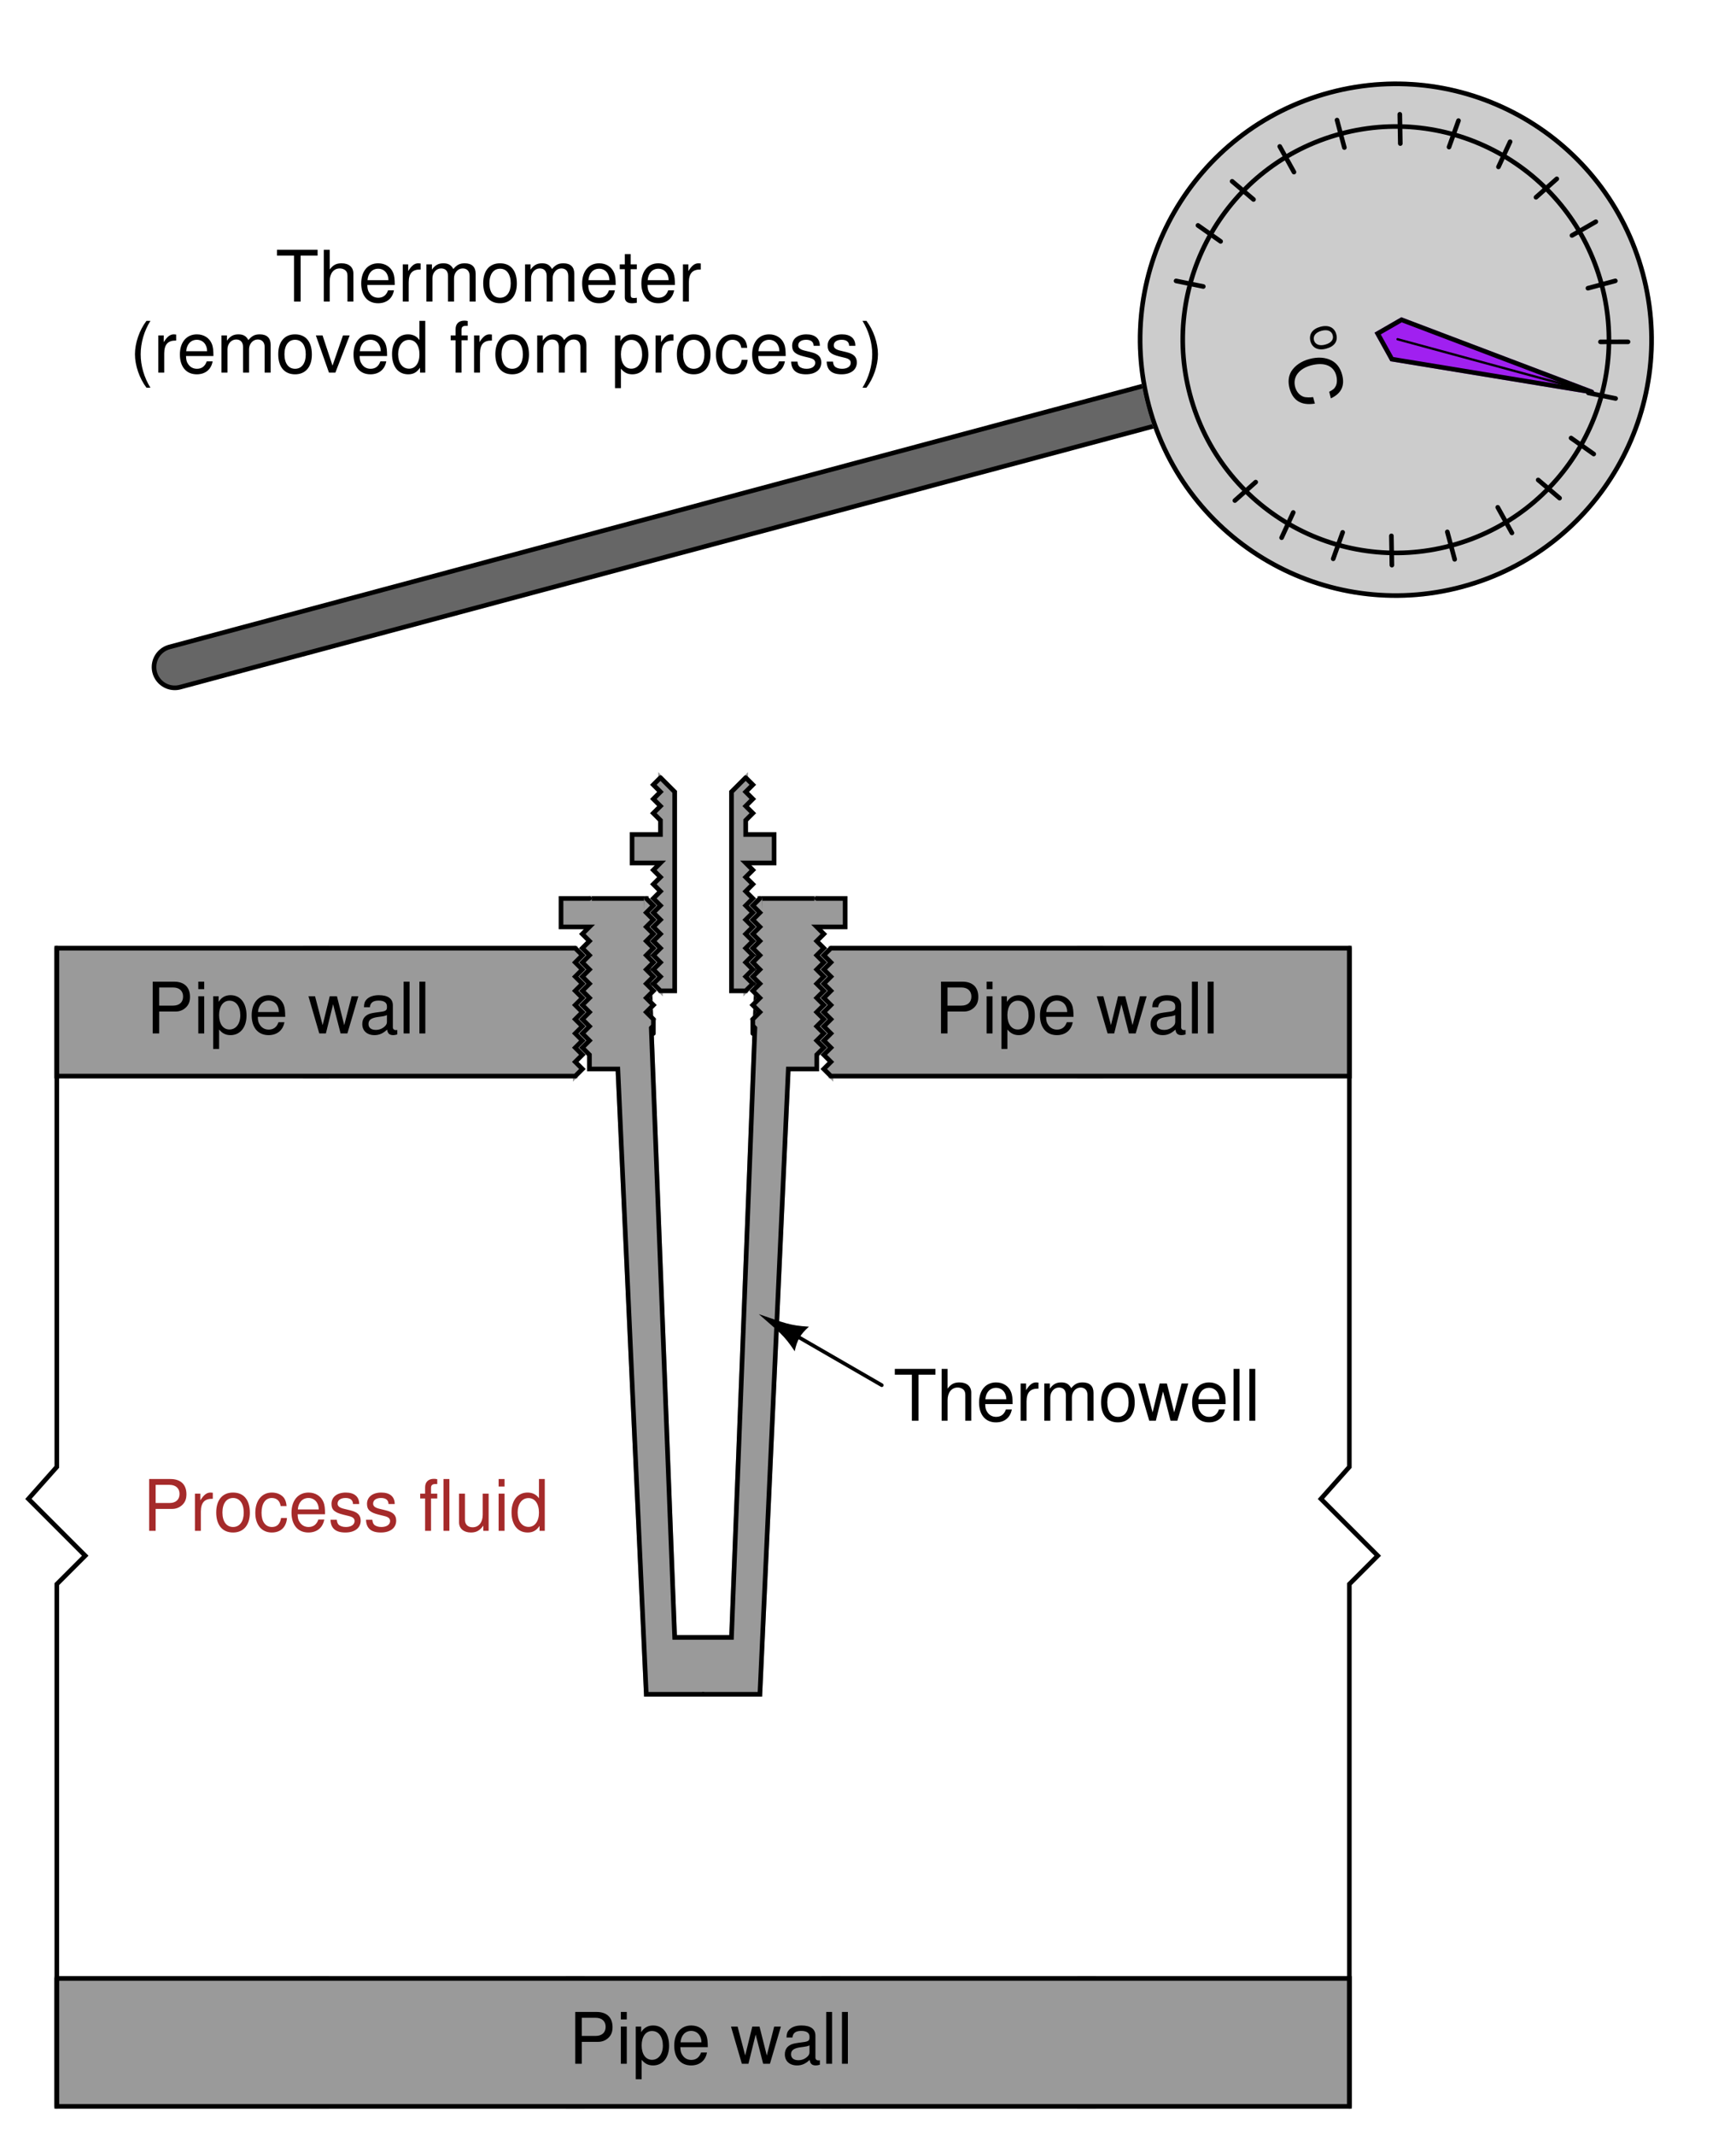 <?xml version="1.0" encoding="UTF-8"?>
<svg xmlns="http://www.w3.org/2000/svg" xmlns:xlink="http://www.w3.org/1999/xlink" viewBox="0 0 274.999 337.999" version="1.2">
<defs>
<g>
<symbol overflow="visible" id="glyph0-0">
<path style="stroke:none;" d=""/>
</symbol>
<symbol overflow="visible" id="glyph0-1">
<path style="stroke:none;" d="M 2.062 -3.469 L 4.641 -3.469 C 5.281 -3.469 5.797 -3.672 6.234 -4.062 C 6.734 -4.516 6.938 -5.047 6.938 -5.797 C 6.938 -7.328 6.031 -8.203 4.406 -8.203 L 1.031 -8.203 L 1.031 0 L 2.062 0 Z M 2.062 -4.406 L 2.062 -7.281 L 4.25 -7.281 C 5.25 -7.281 5.844 -6.734 5.844 -5.844 C 5.844 -4.938 5.25 -4.406 4.25 -4.406 Z M 2.062 -4.406 "/>
</symbol>
<symbol overflow="visible" id="glyph0-2">
<path style="stroke:none;" d="M 1.688 -5.891 L 0.75 -5.891 L 0.75 0 L 1.688 0 Z M 1.688 -8.203 L 0.75 -8.203 L 0.75 -7.016 L 1.688 -7.016 Z M 1.688 -8.203 "/>
</symbol>
<symbol overflow="visible" id="glyph0-3">
<path style="stroke:none;" d="M 0.609 2.453 L 1.547 2.453 L 1.547 -0.625 C 2.047 -0.016 2.594 0.266 3.359 0.266 C 4.891 0.266 5.891 -0.969 5.891 -2.844 C 5.891 -4.828 4.922 -6.062 3.359 -6.062 C 2.547 -6.062 1.906 -5.703 1.469 -5 L 1.469 -5.891 L 0.609 -5.891 Z M 3.188 -5.188 C 4.234 -5.188 4.906 -4.281 4.906 -2.875 C 4.906 -1.531 4.219 -0.625 3.188 -0.625 C 2.188 -0.625 1.547 -1.516 1.547 -2.906 C 1.547 -4.281 2.188 -5.188 3.188 -5.188 Z M 3.188 -5.188 "/>
</symbol>
<symbol overflow="visible" id="glyph0-4">
<path style="stroke:none;" d="M 5.766 -2.625 C 5.766 -3.531 5.703 -4.078 5.531 -4.516 C 5.156 -5.484 4.25 -6.062 3.156 -6.062 C 1.5 -6.062 0.453 -4.812 0.453 -2.875 C 0.453 -0.922 1.469 0.266 3.125 0.266 C 4.484 0.266 5.406 -0.5 5.641 -1.781 L 4.703 -1.781 C 4.438 -1.016 3.922 -0.609 3.156 -0.609 C 2.562 -0.609 2.062 -0.875 1.75 -1.375 C 1.516 -1.703 1.438 -2.047 1.422 -2.625 Z M 1.453 -3.391 C 1.531 -4.484 2.188 -5.203 3.141 -5.203 C 4.094 -5.203 4.766 -4.453 4.766 -3.391 Z M 1.453 -3.391 "/>
</symbol>
<symbol overflow="visible" id="glyph0-5">
<path style="stroke:none;" d=""/>
</symbol>
<symbol overflow="visible" id="glyph0-6">
<path style="stroke:none;" d="M 6.234 0 L 7.969 -5.891 L 6.906 -5.891 L 5.734 -1.312 L 4.578 -5.891 L 3.438 -5.891 L 2.312 -1.312 L 1.109 -5.891 L 0.062 -5.891 L 1.781 0 L 2.828 0 L 3.969 -4.625 L 5.156 0 Z M 6.234 0 "/>
</symbol>
<symbol overflow="visible" id="glyph0-7">
<path style="stroke:none;" d="M 6.016 -0.547 C 5.922 -0.531 5.875 -0.531 5.812 -0.531 C 5.484 -0.531 5.312 -0.703 5.312 -0.984 L 5.312 -4.453 C 5.312 -5.5 4.547 -6.062 3.094 -6.062 C 2.234 -6.062 1.547 -5.812 1.141 -5.375 C 0.859 -5.078 0.75 -4.734 0.734 -4.156 L 1.672 -4.156 C 1.75 -4.875 2.188 -5.203 3.062 -5.203 C 3.922 -5.203 4.375 -4.875 4.375 -4.312 L 4.375 -4.078 C 4.359 -3.672 4.156 -3.516 3.391 -3.422 C 2.062 -3.25 1.875 -3.203 1.5 -3.062 C 0.828 -2.766 0.469 -2.25 0.469 -1.484 C 0.469 -0.422 1.219 0.266 2.406 0.266 C 3.156 0.266 3.75 0 4.406 -0.609 C 4.484 0 4.766 0.266 5.375 0.266 C 5.578 0.266 5.703 0.234 6.016 0.156 Z M 4.375 -1.859 C 4.375 -1.547 4.281 -1.344 4 -1.094 C 3.625 -0.75 3.156 -0.562 2.609 -0.562 C 1.875 -0.562 1.453 -0.906 1.453 -1.5 C 1.453 -2.125 1.859 -2.438 2.875 -2.594 C 3.875 -2.719 4.062 -2.766 4.375 -2.906 Z M 4.375 -1.859 "/>
</symbol>
<symbol overflow="visible" id="glyph0-8">
<path style="stroke:none;" d="M 1.703 -8.203 L 0.766 -8.203 L 0.766 0 L 1.703 0 Z M 1.703 -8.203 "/>
</symbol>
<symbol overflow="visible" id="glyph0-9">
<path style="stroke:none;" d="M 3.984 -7.281 L 6.672 -7.281 L 6.672 -8.203 L 0.234 -8.203 L 0.234 -7.281 L 2.938 -7.281 L 2.938 0 L 3.984 0 Z M 3.984 -7.281 "/>
</symbol>
<symbol overflow="visible" id="glyph0-10">
<path style="stroke:none;" d="M 0.781 -8.203 L 0.781 0 L 1.719 0 L 1.719 -3.25 C 1.719 -4.453 2.344 -5.25 3.312 -5.25 C 3.641 -5.25 3.922 -5.156 4.156 -4.984 C 4.422 -4.781 4.531 -4.5 4.531 -4.078 L 4.531 0 L 5.469 0 L 5.469 -4.453 C 5.469 -5.438 4.766 -6.062 3.609 -6.062 C 2.781 -6.062 2.266 -5.812 1.719 -5.078 L 1.719 -8.203 Z M 0.781 -8.203 "/>
</symbol>
<symbol overflow="visible" id="glyph0-11">
<path style="stroke:none;" d="M 0.781 -5.891 L 0.781 0 L 1.719 0 L 1.719 -3.062 C 1.734 -4.484 2.312 -5.109 3.609 -5.078 L 3.609 -6.031 C 3.453 -6.047 3.359 -6.062 3.25 -6.062 C 2.641 -6.062 2.188 -5.703 1.641 -4.828 L 1.641 -5.891 Z M 0.781 -5.891 "/>
</symbol>
<symbol overflow="visible" id="glyph0-12">
<path style="stroke:none;" d="M 0.781 -5.891 L 0.781 0 L 1.734 0 L 1.734 -3.703 C 1.734 -4.562 2.344 -5.25 3.109 -5.25 C 3.812 -5.25 4.203 -4.812 4.203 -4.062 L 4.203 0 L 5.156 0 L 5.156 -3.703 C 5.156 -4.562 5.766 -5.25 6.531 -5.25 C 7.219 -5.25 7.625 -4.797 7.625 -4.062 L 7.625 0 L 8.578 0 L 8.578 -4.422 C 8.578 -5.484 7.969 -6.062 6.859 -6.062 C 6.078 -6.062 5.609 -5.828 5.047 -5.156 C 4.703 -5.797 4.234 -6.062 3.469 -6.062 C 2.672 -6.062 2.156 -5.766 1.656 -5.062 L 1.656 -5.891 Z M 0.781 -5.891 "/>
</symbol>
<symbol overflow="visible" id="glyph0-13">
<path style="stroke:none;" d="M 3.062 -6.062 C 1.391 -6.062 0.406 -4.875 0.406 -2.906 C 0.406 -0.906 1.391 0.266 3.078 0.266 C 4.734 0.266 5.734 -0.922 5.734 -2.859 C 5.734 -4.906 4.766 -6.062 3.062 -6.062 Z M 3.078 -5.203 C 4.125 -5.203 4.766 -4.328 4.766 -2.875 C 4.766 -1.469 4.109 -0.609 3.078 -0.609 C 2.031 -0.609 1.391 -1.469 1.391 -2.906 C 1.391 -4.328 2.031 -5.203 3.078 -5.203 Z M 3.078 -5.203 "/>
</symbol>
<symbol overflow="visible" id="glyph0-14">
<path style="stroke:none;" d="M 5.297 -3.922 C 5.25 -4.484 5.125 -4.859 4.906 -5.188 C 4.5 -5.734 3.797 -6.062 2.969 -6.062 C 1.375 -6.062 0.344 -4.797 0.344 -2.844 C 0.344 -0.938 1.359 0.266 2.953 0.266 C 4.359 0.266 5.25 -0.578 5.359 -2.031 L 4.422 -2.031 C 4.266 -1.078 3.781 -0.609 2.984 -0.609 C 1.953 -0.609 1.328 -1.453 1.328 -2.844 C 1.328 -4.312 1.938 -5.203 2.953 -5.203 C 3.75 -5.203 4.234 -4.734 4.359 -3.922 Z M 5.297 -3.922 "/>
</symbol>
<symbol overflow="visible" id="glyph0-15">
<path style="stroke:none;" d="M 4.922 -4.25 C 4.922 -5.406 4.156 -6.062 2.797 -6.062 C 1.422 -6.062 0.531 -5.359 0.531 -4.266 C 0.531 -3.344 1 -2.906 2.391 -2.562 L 3.281 -2.344 C 3.922 -2.188 4.188 -1.953 4.188 -1.547 C 4.188 -0.984 3.641 -0.609 2.812 -0.609 C 2.312 -0.609 1.875 -0.75 1.641 -1 C 1.5 -1.172 1.422 -1.344 1.375 -1.75 L 0.375 -1.75 C 0.422 -0.391 1.188 0.266 2.734 0.266 C 4.219 0.266 5.156 -0.469 5.156 -1.609 C 5.156 -2.484 4.672 -2.969 3.5 -3.25 L 2.594 -3.469 C 1.828 -3.641 1.5 -3.891 1.5 -4.312 C 1.5 -4.859 1.984 -5.203 2.75 -5.203 C 3.516 -5.203 3.922 -4.875 3.938 -4.25 Z M 4.922 -4.25 "/>
</symbol>
<symbol overflow="visible" id="glyph0-16">
<path style="stroke:none;" d="M 2.906 -5.891 L 1.922 -5.891 L 1.922 -6.812 C 1.922 -7.219 2.141 -7.406 2.578 -7.406 C 2.656 -7.406 2.688 -7.406 2.906 -7.406 L 2.906 -8.172 C 2.688 -8.219 2.562 -8.234 2.375 -8.234 C 1.5 -8.234 0.984 -7.734 0.984 -6.891 L 0.984 -5.891 L 0.203 -5.891 L 0.203 -5.125 L 0.984 -5.125 L 0.984 0 L 1.922 0 L 1.922 -5.125 L 2.906 -5.125 Z M 2.906 -5.891 "/>
</symbol>
<symbol overflow="visible" id="glyph0-17">
<path style="stroke:none;" d="M 5.422 0 L 5.422 -5.891 L 4.484 -5.891 L 4.484 -2.547 C 4.484 -1.344 3.859 -0.562 2.875 -0.562 C 2.141 -0.562 1.672 -1.016 1.672 -1.719 L 1.672 -5.891 L 0.734 -5.891 L 0.734 -1.344 C 0.734 -0.375 1.469 0.266 2.609 0.266 C 3.469 0.266 4.031 -0.047 4.578 -0.828 L 4.578 0 Z M 5.422 0 "/>
</symbol>
<symbol overflow="visible" id="glyph0-18">
<path style="stroke:none;" d="M 5.562 -8.203 L 4.641 -8.203 L 4.641 -5.156 C 4.234 -5.75 3.609 -6.062 2.828 -6.062 C 1.297 -6.062 0.297 -4.844 0.297 -2.953 C 0.297 -0.969 1.266 0.266 2.859 0.266 C 3.672 0.266 4.234 -0.047 4.734 -0.781 L 4.734 0 L 5.562 0 Z M 2.984 -5.188 C 4 -5.188 4.641 -4.297 4.641 -2.875 C 4.641 -1.516 3.984 -0.625 3 -0.625 C 1.953 -0.625 1.266 -1.531 1.266 -2.906 C 1.266 -4.281 1.953 -5.188 2.984 -5.188 Z M 2.984 -5.188 "/>
</symbol>
<symbol overflow="visible" id="glyph0-19">
<path style="stroke:none;" d="M 2.859 -5.891 L 1.891 -5.891 L 1.891 -7.516 L 0.953 -7.516 L 0.953 -5.891 L 0.156 -5.891 L 0.156 -5.125 L 0.953 -5.125 L 0.953 -0.672 C 0.953 -0.062 1.359 0.266 2.094 0.266 C 2.344 0.266 2.547 0.234 2.859 0.188 L 2.859 -0.609 C 2.719 -0.578 2.594 -0.562 2.406 -0.562 C 2 -0.562 1.891 -0.672 1.891 -1.094 L 1.891 -5.125 L 2.859 -5.125 Z M 2.859 -5.891 "/>
</symbol>
<symbol overflow="visible" id="glyph0-20">
<path style="stroke:none;" d="M 2.656 -8.203 C 1.531 -6.734 0.828 -4.688 0.828 -2.906 C 0.828 -1.141 1.531 0.906 2.656 2.391 L 3.281 2.391 C 2.281 0.781 1.734 -1.109 1.734 -2.906 C 1.734 -4.703 2.281 -6.609 3.281 -8.203 Z M 2.656 -8.203 "/>
</symbol>
<symbol overflow="visible" id="glyph0-21">
<path style="stroke:none;" d="M 3.203 0 L 5.469 -5.891 L 4.406 -5.891 L 2.75 -1.109 L 1.172 -5.891 L 0.109 -5.891 L 2.188 0 Z M 3.203 0 "/>
</symbol>
<symbol overflow="visible" id="glyph0-22">
<path style="stroke:none;" d="M 1.047 2.391 C 2.172 0.906 2.875 -1.141 2.875 -2.906 C 2.875 -4.688 2.172 -6.734 1.047 -8.203 L 0.422 -8.203 C 1.422 -6.594 1.969 -4.703 1.969 -2.906 C 1.969 -1.109 1.422 0.781 0.422 2.391 Z M 1.047 2.391 "/>
</symbol>
<symbol overflow="visible" id="glyph1-0">
<path style="stroke:none;" d=""/>
</symbol>
<symbol overflow="visible" id="glyph1-1">
<path style="stroke:none;" d="M 4.453 0.938 C 4.172 -0.141 3.219 -0.594 1.938 -0.25 C 0.656 0.094 0.078 0.953 0.359 2.047 C 0.656 3.109 1.609 3.562 2.844 3.219 C 4.172 2.875 4.75 2.031 4.453 0.938 Z M 3.891 1.094 C 4.078 1.766 3.641 2.328 2.688 2.578 C 1.781 2.828 1.109 2.547 0.922 1.891 C 0.75 1.203 1.188 0.641 2.109 0.391 C 3.047 0.141 3.719 0.406 3.891 1.094 Z M 3.891 1.094 "/>
</symbol>
<symbol overflow="visible" id="glyph2-0">
<path style="stroke:none;" d=""/>
</symbol>
<symbol overflow="visible" id="glyph2-1">
<path style="stroke:none;" d="M 7.391 5.734 C 9.047 4.953 9.641 3.734 9.172 1.984 C 8.891 0.922 8.312 0.156 7.5 -0.266 C 6.531 -0.781 5.281 -0.844 4 -0.5 C 2.703 -0.156 1.703 0.531 1.109 1.469 C 0.656 2.266 0.578 3.125 0.844 4.156 C 1.375 6.094 2.703 6.906 4.859 6.562 L 4.578 5.531 C 4.031 5.609 3.625 5.578 3.25 5.531 C 2.531 5.359 1.969 4.781 1.734 3.938 C 1.312 2.359 2.312 1.031 4.281 0.5 C 6.328 -0.031 7.812 0.547 8.234 2.094 C 8.406 2.734 8.375 3.375 8.156 3.797 C 7.969 4.188 7.688 4.406 7.125 4.688 Z M 7.391 5.734 "/>
</symbol>
</g>
<clipPath id="clip1">
  <path d="M 0.5 143 L 20 143 L 20 337.5 L 0.5 337.5 Z M 0.5 143 "/>
</clipPath>
<clipPath id="clip2">
  <path d="M 203 143 L 225 143 L 225 337.5 L 203 337.5 Z M 203 143 "/>
</clipPath>
<clipPath id="clip3">
  <path d="M 0.5 1 L 249 1 L 249 168 L 0.5 168 Z M 0.5 1 "/>
</clipPath>
<clipPath id="clip4">
  <path d="M 0.5 13 L 236 13 L 236 156 L 0.5 156 Z M 0.5 13 "/>
</clipPath>
</defs>
<g id="surface1">
<path style="fill-rule:evenodd;fill:rgb(60.352%,60.352%,60.352%);fill-opacity:1;stroke-width:7.312;stroke-linecap:round;stroke-linejoin:miter;stroke:rgb(60.352%,60.352%,60.352%);stroke-opacity:1;stroke-miterlimit:6;" d="M 928.75 1952.49 L 928.75 1682.49 L 973.75 1682.49 L 1018.75 692.49 L 1198.75 692.49 L 1243.75 1682.49 L 1288.75 1682.49 L 1288.75 1952.49 L 1198.75 1952.49 L 1153.75 782.49 L 1063.75 782.49 L 1018.75 1952.49 L 928.75 1952.49 " transform="matrix(0.1,0,0,-0.1,0.5,337.499)"/>
<path style="fill:none;stroke-width:7.312;stroke-linecap:round;stroke-linejoin:miter;stroke:rgb(0%,0%,0%);stroke-opacity:1;stroke-miterlimit:6;" d="M 1288.75 1952.49 L 1198.75 1952.49 L 1153.75 782.49 L 1063.75 782.49 L 1018.75 1952.49 L 928.75 1952.49 " transform="matrix(0.1,0,0,-0.1,0.5,337.499)"/>
<path style="fill-rule:evenodd;fill:rgb(60.352%,60.352%,60.352%);fill-opacity:1;stroke-width:7.312;stroke-linecap:round;stroke-linejoin:miter;stroke:rgb(60.352%,60.352%,60.352%);stroke-opacity:1;stroke-miterlimit:6;" d="M 1288.75 1907.49 L 1288.75 1704.99 L 1300 1716.24 L 1288.75 1727.49 L 1300 1738.74 L 1288.75 1749.99 L 1300 1761.24 L 1288.75 1772.49 L 1300 1783.74 L 1288.75 1794.99 L 1300 1806.24 L 1288.75 1817.49 L 1300 1828.74 L 1288.75 1839.99 L 1300 1851.24 L 1288.75 1862.49 L 1300 1873.74 L 1288.75 1884.99 L 1300 1896.24 L 1288.75 1907.49 " transform="matrix(0.1,0,0,-0.1,0.5,337.499)"/>
<path style="fill-rule:evenodd;fill:rgb(60.352%,60.352%,60.352%);fill-opacity:1;stroke-width:7.312;stroke-linecap:round;stroke-linejoin:miter;stroke:rgb(60.352%,60.352%,60.352%);stroke-opacity:1;stroke-miterlimit:6;" d="M 928.75 1907.49 L 928.75 1704.99 L 917.5 1716.24 L 928.75 1727.49 L 917.5 1738.74 L 928.75 1749.99 L 917.5 1761.24 L 928.75 1772.49 L 917.5 1783.74 L 928.75 1794.99 L 917.5 1806.24 L 928.75 1817.49 L 917.5 1828.74 L 928.75 1839.99 L 917.5 1851.24 L 928.75 1862.49 L 917.5 1873.74 L 928.75 1884.99 L 917.5 1896.24 L 928.75 1907.49 " transform="matrix(0.1,0,0,-0.1,0.5,337.499)"/>
<path style="fill-rule:evenodd;fill:rgb(60.352%,60.352%,60.352%);fill-opacity:1;stroke-width:7.312;stroke-linecap:round;stroke-linejoin:miter;stroke:rgb(60.352%,60.352%,60.352%);stroke-opacity:1;stroke-miterlimit:6;" d="M 1288.75 1907.49 L 1333.75 1907.49 L 1333.75 1952.49 L 1288.75 1952.49 Z M 1288.75 1907.49 " transform="matrix(0.1,0,0,-0.1,0.5,337.499)"/>
<path style="fill-rule:evenodd;fill:rgb(60.352%,60.352%,60.352%);fill-opacity:1;stroke-width:7.312;stroke-linecap:round;stroke-linejoin:miter;stroke:rgb(60.352%,60.352%,60.352%);stroke-opacity:1;stroke-miterlimit:6;" d="M 883.75 1907.49 L 928.75 1907.49 L 928.75 1952.49 L 883.75 1952.49 Z M 883.75 1907.49 " transform="matrix(0.1,0,0,-0.1,0.5,337.499)"/>
<path style="fill:none;stroke-width:7.312;stroke-linecap:round;stroke-linejoin:miter;stroke:rgb(0%,0%,0%);stroke-opacity:1;stroke-miterlimit:6;" d="M 1108.75 692.49 L 1018.75 692.49 L 973.75 1682.49 L 928.75 1682.49 L 928.75 1704.99 L 917.5 1716.24 L 928.75 1727.49 L 917.5 1738.74 L 928.75 1749.99 L 917.5 1761.24 L 928.75 1772.49 L 917.5 1783.74 L 928.75 1794.99 L 917.5 1806.24 L 928.75 1817.49 L 917.5 1828.74 L 928.75 1839.99 L 917.5 1851.24 L 928.75 1862.49 L 917.5 1873.74 L 928.75 1884.99 L 917.5 1896.24 L 928.75 1907.49 L 883.75 1907.49 L 883.75 1952.49 L 928.75 1952.49 " transform="matrix(0.1,0,0,-0.1,0.5,337.499)"/>
<path style="fill:none;stroke-width:7.312;stroke-linecap:round;stroke-linejoin:miter;stroke:rgb(0%,0%,0%);stroke-opacity:1;stroke-miterlimit:6;" d="M 1108.75 692.49 L 1198.75 692.49 L 1243.75 1682.49 L 1288.75 1682.49 L 1288.75 1704.99 L 1300 1716.24 L 1288.75 1727.49 L 1300 1738.74 L 1288.75 1749.99 L 1300 1761.24 L 1288.75 1772.49 L 1300 1783.74 L 1288.75 1794.99 L 1300 1806.24 L 1288.75 1817.49 L 1300 1828.74 L 1288.75 1839.99 L 1300 1851.24 L 1288.75 1862.49 L 1300 1873.74 L 1288.75 1884.99 L 1300 1896.24 L 1288.75 1907.49 L 1333.75 1907.49 L 1333.75 1952.49 L 1288.75 1952.49 " transform="matrix(0.1,0,0,-0.1,0.5,337.499)"/>
<path style="fill-rule:evenodd;fill:rgb(60.352%,60.352%,60.352%);fill-opacity:1;stroke-width:7.312;stroke-linecap:round;stroke-linejoin:miter;stroke:rgb(60.352%,60.352%,60.352%);stroke-opacity:1;stroke-miterlimit:6;" d="M 1311.25 1873.74 L 1311.25 1671.24 L 1300 1682.49 L 1311.25 1693.74 L 1300 1704.99 L 1311.25 1716.24 L 1300 1727.49 L 1311.25 1738.74 L 1300 1749.99 L 1311.25 1761.24 L 1300 1772.49 L 1311.25 1783.74 L 1300 1794.99 L 1311.25 1806.24 L 1300 1817.49 L 1311.25 1828.74 L 1300 1839.99 L 1311.25 1851.24 L 1300 1862.49 L 1311.25 1873.74 " transform="matrix(0.1,0,0,-0.1,0.5,337.499)"/>
<path style="fill-rule:evenodd;fill:rgb(60.352%,60.352%,60.352%);fill-opacity:1;stroke-width:7.312;stroke-linecap:round;stroke-linejoin:miter;stroke:rgb(60.352%,60.352%,60.352%);stroke-opacity:1;stroke-miterlimit:6;" d="M 1311.25 1671.24 L 1738.75 1671.24 L 1738.75 1873.74 L 1311.25 1873.74 Z M 1311.25 1671.24 " transform="matrix(0.1,0,0,-0.1,0.5,337.499)"/>
<path style="fill-rule:evenodd;fill:rgb(60.352%,60.352%,60.352%);fill-opacity:1;stroke-width:7.312;stroke-linecap:round;stroke-linejoin:miter;stroke:rgb(60.352%,60.352%,60.352%);stroke-opacity:1;stroke-miterlimit:6;" d="M 906.25 1873.74 L 906.25 1671.24 L 917.5 1682.49 L 906.25 1693.74 L 917.5 1704.99 L 906.25 1716.24 L 917.5 1727.49 L 906.25 1738.74 L 917.5 1749.99 L 906.25 1761.24 L 917.5 1772.49 L 906.25 1783.74 L 917.5 1794.99 L 906.25 1806.24 L 917.5 1817.49 L 906.25 1828.74 L 917.5 1839.99 L 906.25 1851.24 L 917.5 1862.49 L 906.25 1873.74 " transform="matrix(0.1,0,0,-0.1,0.5,337.499)"/>
<path style="fill-rule:evenodd;fill:rgb(60.352%,60.352%,60.352%);fill-opacity:1;stroke-width:7.312;stroke-linecap:round;stroke-linejoin:miter;stroke:rgb(60.352%,60.352%,60.352%);stroke-opacity:1;stroke-miterlimit:6;" d="M 478.75 1671.24 L 906.25 1671.24 L 906.25 1873.74 L 478.75 1873.74 Z M 478.75 1671.24 " transform="matrix(0.1,0,0,-0.1,0.5,337.499)"/>
<path style="fill-rule:evenodd;fill:rgb(60.352%,60.352%,60.352%);fill-opacity:1;stroke-width:7.312;stroke-linecap:round;stroke-linejoin:miter;stroke:rgb(60.352%,60.352%,60.352%);stroke-opacity:1;stroke-miterlimit:6;" d="M 85 39.99 L 512.5 39.99 L 512.5 242.49 L 85 242.49 Z M 85 39.99 " transform="matrix(0.1,0,0,-0.1,0.5,337.499)"/>
<path style="fill-rule:evenodd;fill:rgb(60.352%,60.352%,60.352%);fill-opacity:1;stroke-width:7.312;stroke-linecap:round;stroke-linejoin:miter;stroke:rgb(60.352%,60.352%,60.352%);stroke-opacity:1;stroke-miterlimit:6;" d="M 490 39.99 L 917.5 39.99 L 917.5 242.49 L 490 242.49 Z M 490 39.99 " transform="matrix(0.1,0,0,-0.1,0.5,337.499)"/>
<path style="fill-rule:evenodd;fill:rgb(60.352%,60.352%,60.352%);fill-opacity:1;stroke-width:7.312;stroke-linecap:round;stroke-linejoin:miter;stroke:rgb(60.352%,60.352%,60.352%);stroke-opacity:1;stroke-miterlimit:6;" d="M 895 39.99 L 1322.5 39.99 L 1322.5 242.49 L 895 242.49 Z M 895 39.99 " transform="matrix(0.1,0,0,-0.1,0.5,337.499)"/>
<path style="fill-rule:evenodd;fill:rgb(60.352%,60.352%,60.352%);fill-opacity:1;stroke-width:7.312;stroke-linecap:round;stroke-linejoin:miter;stroke:rgb(60.352%,60.352%,60.352%);stroke-opacity:1;stroke-miterlimit:6;" d="M 1300 39.99 L 1727.5 39.99 L 1727.5 242.49 L 1300 242.49 Z M 1300 39.99 " transform="matrix(0.1,0,0,-0.1,0.5,337.499)"/>
<path style="fill-rule:evenodd;fill:rgb(60.352%,60.352%,60.352%);fill-opacity:1;stroke-width:7.312;stroke-linecap:round;stroke-linejoin:miter;stroke:rgb(60.352%,60.352%,60.352%);stroke-opacity:1;stroke-miterlimit:6;" d="M 1705 39.99 L 2132.5 39.99 L 2132.5 242.49 L 1705 242.49 Z M 1705 39.99 " transform="matrix(0.1,0,0,-0.1,0.5,337.499)"/>
<path style="fill-rule:evenodd;fill:rgb(60.352%,60.352%,60.352%);fill-opacity:1;stroke-width:7.312;stroke-linecap:round;stroke-linejoin:miter;stroke:rgb(60.352%,60.352%,60.352%);stroke-opacity:1;stroke-miterlimit:6;" d="M 1705 1671.24 L 2132.5 1671.24 L 2132.5 1873.74 L 1705 1873.74 Z M 1705 1671.24 " transform="matrix(0.1,0,0,-0.1,0.5,337.499)"/>
<path style="fill-rule:evenodd;fill:rgb(60.352%,60.352%,60.352%);fill-opacity:1;stroke-width:7.312;stroke-linecap:round;stroke-linejoin:miter;stroke:rgb(60.352%,60.352%,60.352%);stroke-opacity:1;stroke-miterlimit:6;" d="M 85 1671.24 L 512.5 1671.24 L 512.5 1873.74 L 85 1873.74 Z M 85 1671.24 " transform="matrix(0.1,0,0,-0.1,0.5,337.499)"/>
<path style="fill:none;stroke-width:7.312;stroke-linecap:round;stroke-linejoin:miter;stroke:rgb(0%,0%,0%);stroke-opacity:1;stroke-miterlimit:6;" d="M 1311.25 1873.74 L 2132.5 1873.74 L 2132.5 1671.24 L 1311.25 1671.24 L 1300 1682.49 L 1311.25 1693.74 L 1300 1704.99 L 1311.25 1716.24 L 1300 1727.49 L 1311.25 1738.74 L 1300 1749.99 L 1311.25 1761.24 L 1300 1772.49 L 1311.25 1783.74 L 1300 1794.99 L 1311.25 1806.24 L 1300 1817.49 L 1311.25 1828.74 L 1300 1839.99 L 1311.25 1851.24 L 1300 1862.49 L 1311.25 1873.74 " transform="matrix(0.1,0,0,-0.1,0.5,337.499)"/>
<path style="fill:none;stroke-width:7.312;stroke-linecap:round;stroke-linejoin:miter;stroke:rgb(0%,0%,0%);stroke-opacity:1;stroke-miterlimit:6;" d="M 906.25 1873.74 L 85 1873.74 L 85 1671.24 L 906.25 1671.24 L 917.5 1682.49 L 906.25 1693.74 L 917.5 1704.99 L 906.25 1716.24 L 917.5 1727.49 L 906.25 1738.74 L 917.5 1749.99 L 906.25 1761.24 L 917.5 1772.49 L 906.25 1783.74 L 917.5 1794.99 L 906.25 1806.24 L 917.5 1817.49 L 906.25 1828.74 L 917.5 1839.99 L 906.25 1851.24 L 917.5 1862.49 L 906.25 1873.74 " transform="matrix(0.1,0,0,-0.1,0.5,337.499)"/>
<path style="fill:none;stroke-width:7.312;stroke-linecap:round;stroke-linejoin:miter;stroke:rgb(0%,0%,0%);stroke-opacity:1;stroke-miterlimit:6;" d="M 85 242.49 L 85 39.99 L 2132.5 39.99 L 2132.5 242.49 L 85 242.49 " transform="matrix(0.1,0,0,-0.1,0.5,337.499)"/>
<g clip-path="url(#clip1)" clip-rule="nonzero">
<path style="fill:none;stroke-width:7.312;stroke-linecap:round;stroke-linejoin:miter;stroke:rgb(0%,0%,0%);stroke-opacity:1;stroke-miterlimit:6;" d="M 85 39.99 L 85 866.865 L 130 911.865 L 40 1001.865 L 85 1052.49 L 85 1873.74 " transform="matrix(0.1,0,0,-0.1,0.5,337.499)"/>
</g>
<g clip-path="url(#clip2)" clip-rule="nonzero">
<path style="fill:none;stroke-width:7.312;stroke-linecap:round;stroke-linejoin:miter;stroke:rgb(0%,0%,0%);stroke-opacity:1;stroke-miterlimit:6;" d="M 2132.5 39.99 L 2132.5 866.865 L 2177.5 911.865 L 2087.5 1001.865 L 2132.5 1052.49 L 2132.5 1873.74 " transform="matrix(0.1,0,0,-0.1,0.5,337.499)"/>
</g>
<g style="fill:rgb(0%,0%,0%);fill-opacity:1;">
  <use xlink:href="#glyph0-1" x="23.158" y="163.624"/>
  <use xlink:href="#glyph0-2" x="30.662" y="163.624"/>
  <use xlink:href="#glyph0-3" x="33.159" y="163.624"/>
  <use xlink:href="#glyph0-4" x="39.414" y="163.624"/>
  <use xlink:href="#glyph0-5" x="45.669" y="163.624"/>
  <use xlink:href="#glyph0-6" x="48.797" y="163.624"/>
  <use xlink:href="#glyph0-7" x="56.919" y="163.624"/>
  <use xlink:href="#glyph0-8" x="63.174" y="163.624"/>
  <use xlink:href="#glyph0-8" x="65.672" y="163.624"/>
</g>
<g style="fill:rgb(0%,0%,0%);fill-opacity:1;">
  <use xlink:href="#glyph0-1" x="148.033" y="163.624"/>
  <use xlink:href="#glyph0-2" x="155.537" y="163.624"/>
  <use xlink:href="#glyph0-3" x="158.034" y="163.624"/>
  <use xlink:href="#glyph0-4" x="164.289" y="163.624"/>
  <use xlink:href="#glyph0-5" x="170.544" y="163.624"/>
  <use xlink:href="#glyph0-6" x="173.672" y="163.624"/>
  <use xlink:href="#glyph0-7" x="181.794" y="163.624"/>
  <use xlink:href="#glyph0-8" x="188.049" y="163.624"/>
  <use xlink:href="#glyph0-8" x="190.547" y="163.624"/>
</g>
<g style="fill:rgb(0%,0%,0%);fill-opacity:1;">
  <use xlink:href="#glyph0-1" x="90.095" y="326.749"/>
  <use xlink:href="#glyph0-2" x="97.599" y="326.749"/>
  <use xlink:href="#glyph0-3" x="100.097" y="326.749"/>
  <use xlink:href="#glyph0-4" x="106.352" y="326.749"/>
  <use xlink:href="#glyph0-5" x="112.607" y="326.749"/>
  <use xlink:href="#glyph0-6" x="115.734" y="326.749"/>
  <use xlink:href="#glyph0-7" x="123.857" y="326.749"/>
  <use xlink:href="#glyph0-8" x="130.112" y="326.749"/>
  <use xlink:href="#glyph0-8" x="132.609" y="326.749"/>
</g>
<g style="fill:rgb(0%,0%,0%);fill-opacity:1;">
  <use xlink:href="#glyph0-9" x="141.512" y="224.936"/>
  <use xlink:href="#glyph0-10" x="148.386" y="224.936"/>
  <use xlink:href="#glyph0-4" x="154.641" y="224.936"/>
  <use xlink:href="#glyph0-11" x="160.896" y="224.936"/>
  <use xlink:href="#glyph0-12" x="164.643" y="224.936"/>
  <use xlink:href="#glyph0-13" x="174.014" y="224.936"/>
  <use xlink:href="#glyph0-6" x="180.269" y="224.936"/>
  <use xlink:href="#glyph0-4" x="188.391" y="224.936"/>
  <use xlink:href="#glyph0-8" x="194.646" y="224.936"/>
  <use xlink:href="#glyph0-8" x="197.144" y="224.936"/>
</g>
<path style="fill:none;stroke-width:5.85;stroke-linecap:round;stroke-linejoin:miter;stroke:rgb(0%,0%,0%);stroke-opacity:1;stroke-miterlimit:6;" d="M 1245.664 1266.24 L 1391.797 1181.865 " transform="matrix(0.1,0,0,-0.1,0.5,337.499)"/>
<path style=" stroke:none;fill-rule:evenodd;fill:rgb(0%,0%,0%);fill-opacity:1;" d="M 128.141 210.051 C 125 209.863 124.27 209.441 120.195 208.062 C 123.426 210.902 124.156 211.324 125.891 213.945 C 126.246 212.203 126.809 211.23 128.141 210.051 "/>
<path style="fill-rule:evenodd;fill:rgb(60.352%,60.352%,60.352%);fill-opacity:1;stroke-width:7.312;stroke-linecap:round;stroke-linejoin:miter;stroke:rgb(60.352%,60.352%,60.352%);stroke-opacity:1;stroke-miterlimit:6;" d="M 1018.75 1952.49 L 1018.75 1749.99 L 1030 1761.24 L 1018.75 1772.49 L 1030 1783.74 L 1018.75 1794.99 L 1030 1806.24 L 1018.75 1817.49 L 1030 1828.74 L 1018.75 1839.99 L 1030 1851.24 L 1018.75 1862.49 L 1030 1873.74 L 1018.75 1884.99 L 1030 1896.24 L 1018.75 1907.49 L 1030 1918.74 L 1018.75 1929.99 L 1030 1941.24 L 1018.75 1952.49 " transform="matrix(0.1,0,0,-0.1,0.5,337.499)"/>
<path style="fill-rule:evenodd;fill:rgb(60.352%,60.352%,60.352%);fill-opacity:1;stroke-width:7.312;stroke-linecap:round;stroke-linejoin:miter;stroke:rgb(60.352%,60.352%,60.352%);stroke-opacity:1;stroke-miterlimit:6;" d="M 1198.75 1952.49 L 1198.75 1749.99 L 1187.5 1761.24 L 1198.75 1772.49 L 1187.5 1783.74 L 1198.75 1794.99 L 1187.5 1806.24 L 1198.75 1817.49 L 1187.5 1828.74 L 1198.75 1839.99 L 1187.5 1851.24 L 1198.75 1862.49 L 1187.5 1873.74 L 1198.75 1884.99 L 1187.5 1896.24 L 1198.75 1907.49 L 1187.5 1918.74 L 1198.75 1929.99 L 1187.5 1941.24 L 1198.75 1952.49 " transform="matrix(0.1,0,0,-0.1,0.5,337.499)"/>
<path style="fill-rule:evenodd;fill:rgb(60.352%,60.352%,60.352%);fill-opacity:1;stroke-width:7.312;stroke-linecap:round;stroke-linejoin:miter;stroke:rgb(60.352%,60.352%,60.352%);stroke-opacity:1;stroke-miterlimit:6;" d="M 1041.25 2008.74 L 1041.25 1806.24 L 1030 1817.49 L 1041.25 1828.74 L 1030 1839.99 L 1041.25 1851.24 L 1030 1862.49 L 1041.25 1873.74 L 1030 1884.99 L 1041.25 1896.24 L 1030 1907.49 L 1041.25 1918.74 L 1030 1929.99 L 1041.25 1941.24 L 1030 1952.49 L 1041.25 1963.74 L 1030 1974.99 L 1041.25 1986.24 L 1030 1997.49 L 1041.25 2008.74 " transform="matrix(0.1,0,0,-0.1,0.5,337.499)"/>
<path style="fill-rule:evenodd;fill:rgb(60.352%,60.352%,60.352%);fill-opacity:1;stroke-width:7.312;stroke-linecap:round;stroke-linejoin:miter;stroke:rgb(60.352%,60.352%,60.352%);stroke-opacity:1;stroke-miterlimit:6;" d="M 1176.25 2008.74 L 1176.25 1806.24 L 1187.5 1817.49 L 1176.25 1828.74 L 1187.5 1839.99 L 1176.25 1851.24 L 1187.5 1862.49 L 1176.25 1873.74 L 1187.5 1884.99 L 1176.25 1896.24 L 1187.5 1907.49 L 1176.25 1918.74 L 1187.5 1929.99 L 1176.25 1941.24 L 1187.5 1952.49 L 1176.25 1963.74 L 1187.5 1974.99 L 1176.25 1986.24 L 1187.5 1997.49 L 1176.25 2008.74 " transform="matrix(0.1,0,0,-0.1,0.5,337.499)"/>
<path style="fill:none;stroke-width:7.312;stroke-linecap:round;stroke-linejoin:miter;stroke:rgb(0%,0%,0%);stroke-opacity:1;stroke-miterlimit:6;" d="M 1030 1738.74 L 1030 1761.24 L 1018.75 1772.49 L 1030 1783.74 L 1018.75 1794.99 L 1030 1806.24 L 1018.75 1817.49 L 1030 1828.74 L 1018.75 1839.99 L 1030 1851.24 L 1018.75 1862.49 L 1030 1873.74 L 1018.75 1884.99 L 1030 1896.24 L 1018.75 1907.49 L 1030 1918.74 L 1018.75 1929.99 L 1030 1941.24 L 1018.75 1952.49 " transform="matrix(0.1,0,0,-0.1,0.5,337.499)"/>
<path style="fill:none;stroke-width:7.312;stroke-linecap:round;stroke-linejoin:miter;stroke:rgb(0%,0%,0%);stroke-opacity:1;stroke-miterlimit:6;" d="M 1187.5 1738.74 L 1187.5 1761.24 L 1198.75 1772.49 L 1187.5 1783.74 L 1198.75 1794.99 L 1187.5 1806.24 L 1198.75 1817.49 L 1187.5 1828.74 L 1198.75 1839.99 L 1187.5 1851.24 L 1198.75 1862.49 L 1187.5 1873.74 L 1198.75 1884.99 L 1187.5 1896.24 L 1198.75 1907.49 L 1187.5 1918.74 L 1198.75 1929.99 L 1187.5 1941.24 L 1198.75 1952.49 " transform="matrix(0.1,0,0,-0.1,0.5,337.499)"/>
<path style="fill-rule:evenodd;fill:rgb(60.352%,60.352%,60.352%);fill-opacity:1;stroke-width:7.312;stroke-linecap:round;stroke-linejoin:miter;stroke:rgb(60.352%,60.352%,60.352%);stroke-opacity:1;stroke-miterlimit:6;" d="M 996.25 2008.74 L 1041.25 2008.74 L 1041.25 2053.74 L 996.25 2053.74 Z M 996.25 2008.74 " transform="matrix(0.1,0,0,-0.1,0.5,337.499)"/>
<path style="fill-rule:evenodd;fill:rgb(60.352%,60.352%,60.352%);fill-opacity:1;stroke-width:7.312;stroke-linecap:round;stroke-linejoin:miter;stroke:rgb(60.352%,60.352%,60.352%);stroke-opacity:1;stroke-miterlimit:6;" d="M 1176.25 2008.74 L 1221.25 2008.74 L 1221.25 2053.74 L 1176.25 2053.74 Z M 1176.25 2008.74 " transform="matrix(0.1,0,0,-0.1,0.5,337.499)"/>
<path style="fill-rule:evenodd;fill:rgb(60.352%,60.352%,60.352%);fill-opacity:1;stroke-width:7.312;stroke-linecap:round;stroke-linejoin:miter;stroke:rgb(60.352%,60.352%,60.352%);stroke-opacity:1;stroke-miterlimit:6;" d="M 1041.25 1806.24 L 1063.75 1806.24 L 1063.75 2053.74 L 1041.25 2053.74 Z M 1041.25 1806.24 " transform="matrix(0.1,0,0,-0.1,0.5,337.499)"/>
<path style="fill-rule:evenodd;fill:rgb(60.352%,60.352%,60.352%);fill-opacity:1;stroke-width:7.312;stroke-linecap:round;stroke-linejoin:miter;stroke:rgb(60.352%,60.352%,60.352%);stroke-opacity:1;stroke-miterlimit:6;" d="M 1153.75 1806.24 L 1176.25 1806.24 L 1176.25 2053.74 L 1153.75 2053.74 Z M 1153.75 1806.24 " transform="matrix(0.1,0,0,-0.1,0.5,337.499)"/>
<path style="fill-rule:evenodd;fill:rgb(60.352%,60.352%,60.352%);fill-opacity:1;stroke-width:7.312;stroke-linecap:round;stroke-linejoin:miter;stroke:rgb(60.352%,60.352%,60.352%);stroke-opacity:1;stroke-miterlimit:6;" d="M 1063.75 2053.74 L 1041.25 2053.74 L 1041.25 2143.74 L 1063.75 2121.24 L 1063.75 2053.74 " transform="matrix(0.1,0,0,-0.1,0.5,337.499)"/>
<path style="fill-rule:evenodd;fill:rgb(60.352%,60.352%,60.352%);fill-opacity:1;stroke-width:7.312;stroke-linecap:round;stroke-linejoin:miter;stroke:rgb(60.352%,60.352%,60.352%);stroke-opacity:1;stroke-miterlimit:6;" d="M 1153.75 2053.74 L 1176.25 2053.74 L 1176.25 2143.74 L 1153.75 2121.24 L 1153.75 2053.74 " transform="matrix(0.1,0,0,-0.1,0.5,337.499)"/>
<path style="fill-rule:evenodd;fill:rgb(60.352%,60.352%,60.352%);fill-opacity:1;stroke-width:7.312;stroke-linecap:round;stroke-linejoin:miter;stroke:rgb(60.352%,60.352%,60.352%);stroke-opacity:1;stroke-miterlimit:6;" d="M 1041.25 2143.74 L 1041.25 2076.24 L 1030 2087.49 L 1041.25 2098.74 L 1030 2109.99 L 1041.25 2121.24 L 1030 2132.49 L 1041.25 2143.74 " transform="matrix(0.1,0,0,-0.1,0.5,337.499)"/>
<path style="fill-rule:evenodd;fill:rgb(60.352%,60.352%,60.352%);fill-opacity:1;stroke-width:7.312;stroke-linecap:round;stroke-linejoin:miter;stroke:rgb(60.352%,60.352%,60.352%);stroke-opacity:1;stroke-miterlimit:6;" d="M 1176.25 2143.74 L 1176.25 2076.24 L 1187.5 2087.49 L 1176.25 2098.74 L 1187.5 2109.99 L 1176.25 2121.24 L 1187.5 2132.49 L 1176.25 2143.74 " transform="matrix(0.1,0,0,-0.1,0.5,337.499)"/>
<path style="fill:none;stroke-width:7.312;stroke-linecap:round;stroke-linejoin:miter;stroke:rgb(0%,0%,0%);stroke-opacity:1;stroke-miterlimit:6;" d="M 1041.25 2143.74 L 1063.75 2121.24 L 1063.75 1806.24 L 1041.25 1806.24 L 1030 1817.49 L 1041.25 1828.74 L 1030 1839.99 L 1041.25 1851.24 L 1030 1862.49 L 1041.25 1873.74 L 1030 1884.99 L 1041.25 1896.24 L 1030 1907.49 L 1041.25 1918.74 L 1030 1929.99 L 1041.25 1941.24 L 1030 1952.49 L 1041.25 1963.74 L 1030 1974.99 L 1041.25 1986.24 L 1030 1997.49 L 1041.25 2008.74 L 996.25 2008.74 L 996.25 2053.74 L 1041.25 2053.74 L 1041.25 2076.24 L 1030 2087.49 L 1041.25 2098.74 L 1030 2109.99 L 1041.25 2121.24 L 1030 2132.49 L 1041.25 2143.74 " transform="matrix(0.1,0,0,-0.1,0.5,337.499)"/>
<path style="fill:none;stroke-width:7.312;stroke-linecap:round;stroke-linejoin:miter;stroke:rgb(0%,0%,0%);stroke-opacity:1;stroke-miterlimit:6;" d="M 1176.25 2143.74 L 1153.75 2121.24 L 1153.75 1806.24 L 1176.25 1806.24 L 1187.5 1817.49 L 1176.25 1828.74 L 1187.5 1839.99 L 1176.25 1851.24 L 1187.5 1862.49 L 1176.25 1873.74 L 1187.5 1884.99 L 1176.25 1896.24 L 1187.5 1907.49 L 1176.25 1918.74 L 1187.5 1929.99 L 1176.25 1941.24 L 1187.5 1952.49 L 1176.25 1963.74 L 1187.5 1974.99 L 1176.25 1986.24 L 1187.5 1997.49 L 1176.25 2008.74 L 1221.25 2008.74 L 1221.25 2053.74 L 1176.25 2053.74 L 1176.25 2076.24 L 1187.5 2087.49 L 1176.25 2098.74 L 1187.5 2109.99 L 1176.25 2121.24 L 1187.5 2132.49 L 1176.25 2143.74 " transform="matrix(0.1,0,0,-0.1,0.5,337.499)"/>
<g style="fill:rgb(64.647%,16.502%,16.502%);fill-opacity:1;">
  <use xlink:href="#glyph0-1" x="22.595" y="242.374"/>
  <use xlink:href="#glyph0-11" x="30.099" y="242.374"/>
  <use xlink:href="#glyph0-13" x="33.845" y="242.374"/>
  <use xlink:href="#glyph0-14" x="40.1" y="242.374"/>
  <use xlink:href="#glyph0-4" x="45.725" y="242.374"/>
  <use xlink:href="#glyph0-15" x="51.98" y="242.374"/>
  <use xlink:href="#glyph0-15" x="57.605" y="242.374"/>
  <use xlink:href="#glyph0-5" x="63.23" y="242.374"/>
  <use xlink:href="#glyph0-16" x="66.358" y="242.374"/>
  <use xlink:href="#glyph0-8" x="69.485" y="242.374"/>
  <use xlink:href="#glyph0-17" x="71.983" y="242.374"/>
  <use xlink:href="#glyph0-2" x="78.238" y="242.374"/>
  <use xlink:href="#glyph0-18" x="80.735" y="242.374"/>
</g>
<g clip-path="url(#clip3)" clip-rule="nonzero">
<path style="fill:none;stroke-width:73.125;stroke-linecap:round;stroke-linejoin:miter;stroke:rgb(0%,0%,0%);stroke-opacity:1;stroke-miterlimit:6;" d="M 1858.438 2743.974 L 271.875 2318.857 " transform="matrix(0.1,0,0,-0.1,0.5,337.499)"/>
</g>
<g clip-path="url(#clip4)" clip-rule="nonzero">
<path style="fill:none;stroke-width:58.5;stroke-linecap:round;stroke-linejoin:miter;stroke:rgb(39.989%,39.989%,39.989%);stroke-opacity:1;stroke-miterlimit:6;" d="M 1858.438 2743.974 L 271.875 2318.857 " transform="matrix(0.1,0,0,-0.1,0.5,337.499)"/>
</g>
<path style="fill-rule:evenodd;fill:rgb(80.077%,80.077%,80.077%);fill-opacity:1;stroke-width:7.312;stroke-linecap:round;stroke-linejoin:miter;stroke:rgb(80.077%,80.077%,80.077%);stroke-opacity:1;stroke-miterlimit:6;" d="M 2310.977 2445.967 C 2527.031 2503.857 2655.234 2725.927 2597.344 2941.943 C 2539.453 3158.037 2317.383 3286.24 2101.328 3228.349 C 1885.273 3170.459 1757.07 2948.388 1814.961 2732.334 C 1872.852 2516.279 2094.922 2388.037 2310.977 2445.967 " transform="matrix(0.1,0,0,-0.1,0.5,337.499)"/>
<path style="fill:none;stroke-width:7.312;stroke-linecap:round;stroke-linejoin:miter;stroke:rgb(0%,0%,0%);stroke-opacity:1;stroke-miterlimit:6;" d="M 2310.977 2445.967 C 2527.031 2503.857 2655.234 2725.927 2597.344 2941.943 C 2539.453 3158.037 2317.383 3286.24 2101.328 3228.349 C 1885.273 3170.459 1757.07 2948.388 1814.961 2732.334 C 1872.852 2516.279 2094.922 2388.037 2310.977 2445.967 " transform="matrix(0.1,0,0,-0.1,0.5,337.499)"/>
<path style=" stroke:none;fill-rule:evenodd;fill:rgb(0%,0%,0%);fill-opacity:1;" d="M 221.551 55.414 C 222.453 55.176 222.984 54.246 222.746 53.348 C 222.504 52.449 221.578 51.914 220.68 52.152 C 219.777 52.395 219.242 53.32 219.484 54.223 C 219.727 55.121 220.652 55.656 221.551 55.414 "/>
<path style="fill:none;stroke-width:7.312;stroke-linecap:round;stroke-linejoin:miter;stroke:rgb(0%,0%,0%);stroke-opacity:1;stroke-miterlimit:6;" d="M 2293.516 2511.123 C 2473.555 2559.404 2580.391 2744.443 2532.148 2924.482 C 2483.906 3104.521 2298.828 3211.396 2118.789 3163.154 C 1938.75 3114.912 1831.914 2929.834 1880.156 2749.795 C 1928.398 2569.756 2113.477 2462.881 2293.516 2511.123 " transform="matrix(0.1,0,0,-0.1,0.5,337.499)"/>
<path style="fill:none;stroke-width:7.312;stroke-linecap:round;stroke-linejoin:miter;stroke:rgb(0%,0%,0%);stroke-opacity:1;stroke-miterlimit:6;" d="M 2510.43 2918.662 L 2553.867 2930.302 " transform="matrix(0.1,0,0,-0.1,0.5,337.499)"/>
<path style="fill:none;stroke-width:7.312;stroke-linecap:round;stroke-linejoin:miter;stroke:rgb(0%,0%,0%);stroke-opacity:1;stroke-miterlimit:6;" d="M 2124.609 3141.396 L 2112.969 3184.873 " transform="matrix(0.1,0,0,-0.1,0.5,337.499)"/>
<path style="fill:none;stroke-width:7.312;stroke-linecap:round;stroke-linejoin:miter;stroke:rgb(0%,0%,0%);stroke-opacity:1;stroke-miterlimit:6;" d="M 2299.336 2489.404 L 2287.695 2532.881 " transform="matrix(0.1,0,0,-0.1,0.5,337.499)"/>
<path style="fill:none;stroke-width:7.312;stroke-linecap:round;stroke-linejoin:miter;stroke:rgb(0%,0%,0%);stroke-opacity:1;stroke-miterlimit:6;" d="M 2368.711 3110.732 L 2387.148 3150.615 " transform="matrix(0.1,0,0,-0.1,0.5,337.499)"/>
<path style="fill-rule:evenodd;fill:rgb(62.694%,12.5%,94.139%);fill-opacity:1;stroke-width:7.312;stroke-linecap:round;stroke-linejoin:miter;stroke:rgb(62.694%,12.5%,94.139%);stroke-opacity:1;stroke-miterlimit:6;" d="M 2516.602 2754.365 L 2199.844 2806.357 L 2177.344 2846.904 L 2215.156 2868.662 L 2516.602 2754.365 " transform="matrix(0.1,0,0,-0.1,0.5,337.499)"/>
<path style="fill:none;stroke-width:7.312;stroke-linecap:round;stroke-linejoin:miter;stroke:rgb(0%,0%,0%);stroke-opacity:1;stroke-miterlimit:6;" d="M 2516.602 2754.365 L 2199.844 2806.357 L 2177.344 2846.904 L 2215.156 2868.662 L 2516.602 2754.365 " transform="matrix(0.1,0,0,-0.1,0.5,337.499)"/>
<path style="fill:none;stroke-width:3.656;stroke-linecap:round;stroke-linejoin:miter;stroke:rgb(0%,0%,0%);stroke-opacity:1;stroke-miterlimit:6;" d="M 2516.602 2754.365 L 2208.867 2837.881 " transform="matrix(0.1,0,0,-0.1,0.5,337.499)"/>
<path style="fill:none;stroke-width:7.312;stroke-linecap:round;stroke-linejoin:miter;stroke:rgb(0%,0%,0%);stroke-opacity:1;stroke-miterlimit:6;" d="M 2213.203 3147.685 L 2212.422 3194.052 " transform="matrix(0.1,0,0,-0.1,0.5,337.499)"/>
<path style="fill:none;stroke-width:7.312;stroke-linecap:round;stroke-linejoin:miter;stroke:rgb(0%,0%,0%);stroke-opacity:1;stroke-miterlimit:6;" d="M 2290.391 3142.138 L 2305.391 3184.013 " transform="matrix(0.1,0,0,-0.1,0.5,337.499)"/>
<path style="fill:none;stroke-width:7.312;stroke-linecap:round;stroke-linejoin:miter;stroke:rgb(0%,0%,0%);stroke-opacity:1;stroke-miterlimit:6;" d="M 2485.117 3002.177 L 2522.969 3023.935 " transform="matrix(0.1,0,0,-0.1,0.5,337.499)"/>
<path style="fill:none;stroke-width:7.312;stroke-linecap:round;stroke-linejoin:miter;stroke:rgb(0%,0%,0%);stroke-opacity:1;stroke-miterlimit:6;" d="M 2428.164 3062.607 L 2461.094 3091.826 " transform="matrix(0.1,0,0,-0.1,0.5,337.499)"/>
<path style="fill:none;stroke-width:7.312;stroke-linecap:round;stroke-linejoin:miter;stroke:rgb(0%,0%,0%);stroke-opacity:1;stroke-miterlimit:6;" d="M 2483.711 2681.474 L 2519.609 2656.162 " transform="matrix(0.1,0,0,-0.1,0.5,337.499)"/>
<path style="fill:none;stroke-width:7.312;stroke-linecap:round;stroke-linejoin:miter;stroke:rgb(0%,0%,0%);stroke-opacity:1;stroke-miterlimit:6;" d="M 2367.539 2571.748 L 2390.039 2531.201 " transform="matrix(0.1,0,0,-0.1,0.5,337.499)"/>
<path style="fill:none;stroke-width:7.312;stroke-linecap:round;stroke-linejoin:miter;stroke:rgb(0%,0%,0%);stroke-opacity:1;stroke-miterlimit:6;" d="M 2431.602 2615.107 L 2465.508 2586.357 " transform="matrix(0.1,0,0,-0.1,0.5,337.499)"/>
<path style="fill:none;stroke-width:7.312;stroke-linecap:round;stroke-linejoin:miter;stroke:rgb(0%,0%,0%);stroke-opacity:1;stroke-miterlimit:6;" d="M 2530.273 2833.74 L 2573.945 2833.779 " transform="matrix(0.1,0,0,-0.1,0.5,337.499)"/>
<path style="fill:none;stroke-width:7.312;stroke-linecap:round;stroke-linejoin:miter;stroke:rgb(0%,0%,0%);stroke-opacity:1;stroke-miterlimit:6;" d="M 2511.172 2752.881 L 2554.297 2744.092 " transform="matrix(0.1,0,0,-0.1,0.5,337.499)"/>
<path style="fill:none;stroke-width:7.312;stroke-linecap:round;stroke-linejoin:miter;stroke:rgb(0%,0%,0%);stroke-opacity:1;stroke-miterlimit:6;" d="M 1928.594 2992.802 L 1892.695 3018.115 " transform="matrix(0.1,0,0,-0.1,0.5,337.499)"/>
<path style="fill:none;stroke-width:7.312;stroke-linecap:round;stroke-linejoin:miter;stroke:rgb(0%,0%,0%);stroke-opacity:1;stroke-miterlimit:6;" d="M 2044.766 3102.529 L 2022.266 3143.115 " transform="matrix(0.1,0,0,-0.1,0.5,337.499)"/>
<path style="fill:none;stroke-width:7.312;stroke-linecap:round;stroke-linejoin:miter;stroke:rgb(0%,0%,0%);stroke-opacity:1;stroke-miterlimit:6;" d="M 1980.703 3059.17 L 1946.797 3087.92 " transform="matrix(0.1,0,0,-0.1,0.5,337.499)"/>
<path style="fill:none;stroke-width:7.312;stroke-linecap:round;stroke-linejoin:miter;stroke:rgb(0%,0%,0%);stroke-opacity:1;stroke-miterlimit:6;" d="M 1901.133 2921.396 L 1858.008 2930.224 " transform="matrix(0.1,0,0,-0.1,0.5,337.499)"/>
<path style="fill:none;stroke-width:7.312;stroke-linecap:round;stroke-linejoin:miter;stroke:rgb(0%,0%,0%);stroke-opacity:1;stroke-miterlimit:6;" d="M 2043.594 2563.584 L 2025.195 2523.662 " transform="matrix(0.1,0,0,-0.1,0.5,337.499)"/>
<path style="fill:none;stroke-width:7.312;stroke-linecap:round;stroke-linejoin:miter;stroke:rgb(0%,0%,0%);stroke-opacity:1;stroke-miterlimit:6;" d="M 2199.102 2526.592 L 2199.883 2480.224 " transform="matrix(0.1,0,0,-0.1,0.5,337.499)"/>
<path style="fill:none;stroke-width:7.312;stroke-linecap:round;stroke-linejoin:miter;stroke:rgb(0%,0%,0%);stroke-opacity:1;stroke-miterlimit:6;" d="M 2121.914 2532.138 L 2106.914 2490.263 " transform="matrix(0.1,0,0,-0.1,0.5,337.499)"/>
<path style="fill:none;stroke-width:7.312;stroke-linecap:round;stroke-linejoin:miter;stroke:rgb(0%,0%,0%);stroke-opacity:1;stroke-miterlimit:6;" d="M 1984.141 2611.67 L 1951.172 2582.49 " transform="matrix(0.1,0,0,-0.1,0.5,337.499)"/>
<g style="fill:rgb(0%,0%,0%);fill-opacity:1;">
  <use xlink:href="#glyph1-1" x="207.226" y="51.985"/>
</g>
<g style="fill:rgb(0%,0%,0%);fill-opacity:1;">
  <use xlink:href="#glyph2-1" x="203.433" y="57.34"/>
</g>
<g style="fill:rgb(0%,0%,0%);fill-opacity:1;">
  <use xlink:href="#glyph0-9" x="43.638" y="47.749"/>
  <use xlink:href="#glyph0-10" x="50.511" y="47.749"/>
  <use xlink:href="#glyph0-4" x="56.766" y="47.749"/>
  <use xlink:href="#glyph0-11" x="63.021" y="47.749"/>
  <use xlink:href="#glyph0-12" x="66.767" y="47.749"/>
  <use xlink:href="#glyph0-13" x="76.139" y="47.749"/>
  <use xlink:href="#glyph0-12" x="82.394" y="47.749"/>
  <use xlink:href="#glyph0-4" x="91.765" y="47.749"/>
  <use xlink:href="#glyph0-19" x="98.02" y="47.749"/>
  <use xlink:href="#glyph0-4" x="101.147" y="47.749"/>
  <use xlink:href="#glyph0-11" x="107.403" y="47.749"/>
</g>
<g style="fill:rgb(0%,0%,0%);fill-opacity:1;">
  <use xlink:href="#glyph0-20" x="20.55" y="58.999"/>
  <use xlink:href="#glyph0-11" x="24.296" y="58.999"/>
  <use xlink:href="#glyph0-4" x="28.043" y="58.999"/>
  <use xlink:href="#glyph0-12" x="34.297" y="58.999"/>
  <use xlink:href="#glyph0-13" x="43.669" y="58.999"/>
  <use xlink:href="#glyph0-21" x="49.924" y="58.999"/>
  <use xlink:href="#glyph0-4" x="55.549" y="58.999"/>
  <use xlink:href="#glyph0-18" x="61.804" y="58.999"/>
  <use xlink:href="#glyph0-5" x="68.059" y="58.999"/>
  <use xlink:href="#glyph0-16" x="71.186" y="58.999"/>
  <use xlink:href="#glyph0-11" x="74.314" y="58.999"/>
  <use xlink:href="#glyph0-13" x="78.06" y="58.999"/>
  <use xlink:href="#glyph0-12" x="84.315" y="58.999"/>
  <use xlink:href="#glyph0-5" x="93.686" y="58.999"/>
  <use xlink:href="#glyph0-3" x="96.814" y="58.999"/>
  <use xlink:href="#glyph0-11" x="103.069" y="58.999"/>
  <use xlink:href="#glyph0-13" x="106.815" y="58.999"/>
  <use xlink:href="#glyph0-14" x="113.07" y="58.999"/>
  <use xlink:href="#glyph0-4" x="118.695" y="58.999"/>
  <use xlink:href="#glyph0-15" x="124.95" y="58.999"/>
  <use xlink:href="#glyph0-15" x="130.575" y="58.999"/>
  <use xlink:href="#glyph0-22" x="136.2" y="58.999"/>
</g>
</g>
</svg>
